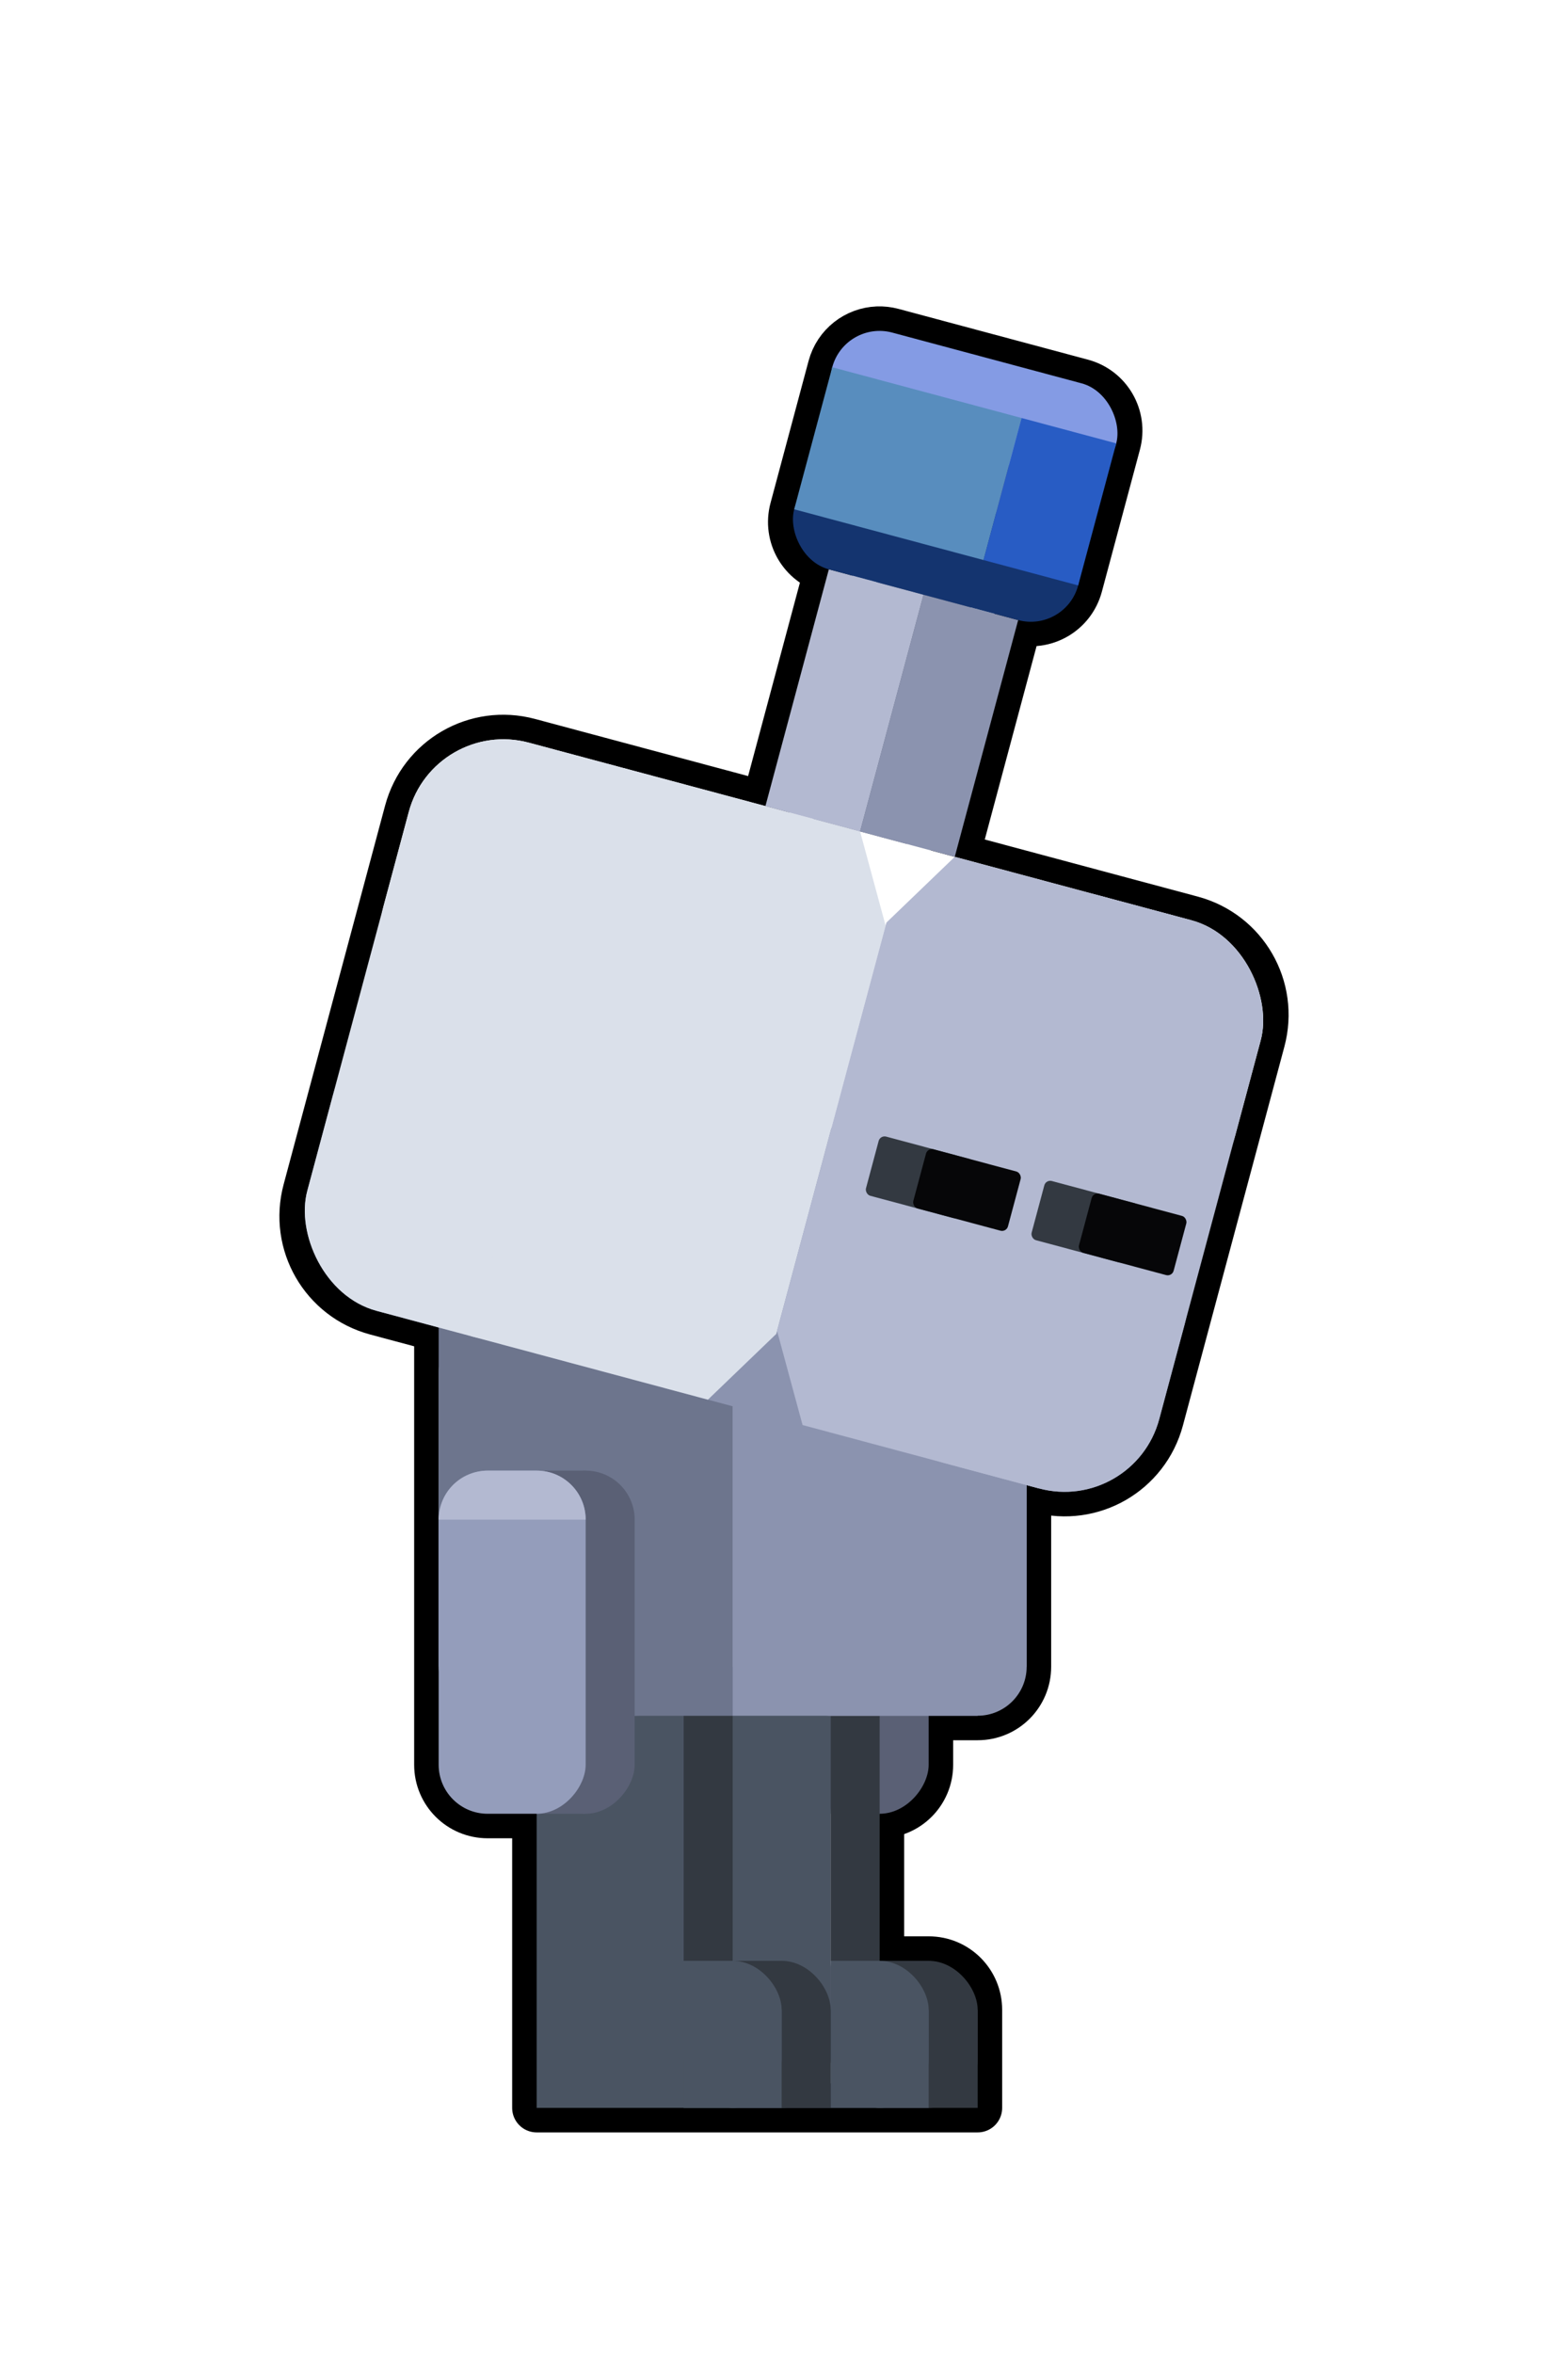 <?xml version="1.0" encoding="UTF-8" standalone="no"?>
<!-- Created with Inkscape (http://www.inkscape.org/) -->

<svg
   width="256"
   height="384"
   viewBox="0 0 256 384"
   version="1.1"
   id="svg5"
   inkscape:version="1.2.1 (9c6d41e410, 2022-07-14, custom)"
   sodipodi:docname="robot_hd_sleep_slouch_processed.svg"
   xmlns:inkscape="http://www.inkscape.org/namespaces/inkscape"
   xmlns:sodipodi="http://sodipodi.sourceforge.net/DTD/sodipodi-0.dtd"
   xmlns="http://www.w3.org/2000/svg"
   xmlns:svg="http://www.w3.org/2000/svg">
  <sodipodi:namedview
     id="namedview7"
     pagecolor="#505050"
     bordercolor="#eeeeee"
     borderopacity="1"
     inkscape:pageshadow="0"
     inkscape:pageopacity="0"
     inkscape:pagecheckerboard="0"
     inkscape:document-units="px"
     showgrid="false"
     units="px"
     width="1000px"
     scale-x="1"
     inkscape:zoom="1.4142136"
     inkscape:cx="136.47161"
     inkscape:cy="198.34345"
     inkscape:window-width="1904"
     inkscape:window-height="989"
     inkscape:window-x="8"
     inkscape:window-y="38"
     inkscape:window-maximized="0"
     inkscape:current-layer="layer1"
     inkscape:showpageshadow="0"
     inkscape:deskcolor="#505050" />
  <defs
     id="defs2">
    <filter
       style="color-interpolation-filters:sRGB;"
       inkscape:label="Drop Shadow"
       id="filter2629"
       x="-0.245"
       y="-0.132"
       width="1.49"
       height="1.265">
      <feFlood
         flood-opacity="0.392"
         flood-color="rgb(0,0,0)"
         result="flood"
         id="feFlood2619" />
      <feComposite
         in="flood"
         in2="SourceGraphic"
         operator="in"
         result="composite1"
         id="feComposite2621" />
      <feGaussianBlur
         in="composite1"
         stdDeviation="16"
         result="blur"
         id="feGaussianBlur2623" />
      <feOffset
         dx="0"
         dy="0"
         result="offset"
         id="feOffset2625" />
      <feComposite
         in="SourceGraphic"
         in2="offset"
         operator="over"
         result="composite2"
         id="feComposite2627" />
    </filter>
  </defs>
  <g
     inkscape:groupmode="layer"
     id="layer3"
     inkscape:label="Shadow" />
  <g
     inkscape:groupmode="layer"
     id="layer2"
     inkscape:label="Outline" />
  <g
     inkscape:label="Main"
     inkscape:groupmode="layer"
     id="layer1">
    <g
       id="g2699"
       transform="translate(-8.382)">
      <path
         id="path2604"
         style="fill:#5a6075;fill-opacity:1;stroke:none;stroke-width:16;stroke-linecap:round;stroke-linejoin:round;stroke-dasharray:none;stroke-opacity:1;paint-order:markers fill stroke;filter:url(#filter2629)"
         d="m 151.66,54.006 c -3.411,0.132 -6.47,2.449 -7.402,5.928 l -6.211,23.182 c -1.147,4.281 1.375,8.652 5.656,9.799 L 133.352,131.551 94.713,121.197 c -8.562,-2.294 -17.302,2.752 -19.596,11.314 l -4.141,15.455 -12.424,46.363 c -2.294,8.562 2.752,17.303 11.314,19.598 L 80,216.643 V 224 v 48 16 c 0,4.432 3.568,8 8,8 h 8 v 48 h 24 8 16 8 16 v -8 -8 c 0,-4.432 -3.568,-8 -8,-8 h -8 v -24 c 4.432,0 8,-3.568 8,-8 v -8 h 8 c 4.432,0 8,-3.568 8,-8 v -29.635 l 2.051,0.549 c 8.562,2.294 17.302,-2.751 19.596,-11.312 l 4.141,-15.455 8.283,-30.91 4.141,-15.455 c 2.294,-8.561 -2.752,-17.301 -11.312,-19.596 h -0.002 l -38.637,-10.354 10.354,-38.637 c 4.281,1.147 8.65,-1.375 9.797,-5.656 l 6.213,-23.182 c 1.147,-4.281 -1.375,-8.652 -5.656,-9.799 l -30.91,-8.281 c -0.803,-0.215 -1.609,-0.302 -2.396,-0.271 z" />
      <path
         id="path1666"
         style="fill:none;stroke:#ffffff;stroke-width:16;stroke-linecap:round;stroke-linejoin:round;stroke-dasharray:none;stroke-opacity:1;paint-order:markers fill stroke"
         d="m 151.66,54.006 c -3.411,0.132 -6.47,2.449 -7.402,5.928 l -6.211,23.182 c -1.147,4.281 1.375,8.652 5.656,9.799 L 133.352,131.551 94.713,121.197 c -8.562,-2.294 -17.302,2.752 -19.596,11.314 l -4.141,15.455 -12.424,46.363 c -2.294,8.562 2.752,17.303 11.314,19.598 L 80,216.643 V 224 v 48 16 c 0,4.432 3.568,8 8,8 h 8 v 48 h 24 8 16 8 16 v -8 -8 c 0,-4.432 -3.568,-8 -8,-8 h -8 v -24 c 4.432,0 8,-3.568 8,-8 v -8 h 8 c 4.432,0 8,-3.568 8,-8 v -29.635 l 2.051,0.549 c 8.562,2.294 17.302,-2.751 19.596,-11.312 l 4.141,-15.455 8.283,-30.91 4.141,-15.455 c 2.294,-8.561 -2.752,-17.301 -11.312,-19.596 h -0.002 l -38.637,-10.354 10.354,-38.637 c 4.281,1.147 8.65,-1.375 9.797,-5.656 l 6.213,-23.182 c 1.147,-4.281 -1.375,-8.652 -5.656,-9.799 l -30.91,-8.281 c -0.803,-0.215 -1.609,-0.302 -2.396,-0.271 z" />
      <path
         id="path1663"
         style="fill:none;stroke:#000000;stroke-width:8;stroke-linecap:round;stroke-linejoin:round;stroke-dasharray:none;stroke-opacity:1;paint-order:markers fill stroke"
         d="m 151.66,54.006 c -3.411,0.132 -6.47,2.449 -7.402,5.928 l -6.211,23.182 c -1.147,4.281 1.375,8.652 5.656,9.799 L 133.352,131.551 94.713,121.197 c -8.562,-2.294 -17.302,2.752 -19.596,11.314 l -4.141,15.455 -12.424,46.363 c -2.294,8.562 2.752,17.303 11.314,19.598 L 80,216.643 V 224 v 48 16 c 0,4.432 3.568,8 8,8 h 8 v 48 h 24 8 16 8 16 v -8 -8 c 0,-4.432 -3.568,-8 -8,-8 h -8 v -24 c 4.432,0 8,-3.568 8,-8 v -8 h 8 c 4.432,0 8,-3.568 8,-8 v -29.635 l 2.051,0.549 c 8.562,2.294 17.302,-2.751 19.596,-11.312 l 4.141,-15.455 8.283,-30.91 4.141,-15.455 c 2.294,-8.561 -2.752,-17.301 -11.312,-19.596 h -0.002 l -38.637,-10.354 10.354,-38.637 c 4.281,1.147 8.65,-1.375 9.797,-5.656 l 6.213,-23.182 c 1.147,-4.281 -1.375,-8.652 -5.656,-9.799 l -30.91,-8.281 c -0.803,-0.215 -1.609,-0.302 -2.396,-0.271 z" />
      <g
         id="g732">
        <g
           id="g27882"
           transform="translate(32,24)"
           style="fill:#5a6075;fill-opacity:1"
           inkscape:label="ArmBack">
          <rect
             style="fill:#5a6075;fill-opacity:1;stroke:none;stroke-width:64;stroke-linecap:round;stroke-linejoin:round;paint-order:markers fill stroke"
             id="rect27878"
             width="16"
             height="56"
             x="-128"
             y="216"
             transform="scale(-1,1)"
             ry="8" />
          <rect
             style="fill:#5a6075;fill-opacity:1;stroke:none;stroke-width:64;stroke-linecap:round;stroke-linejoin:round;paint-order:markers fill stroke"
             id="rect27880"
             width="8"
             height="56"
             x="-120"
             y="216"
             transform="scale(-1,1)" />
        </g>
        <g
           id="g24057"
           inkscape:label="legR"
           transform="translate(0,24)">
          <g
             id="g15818">
            <rect
               style="fill:#333941;fill-opacity:1;stroke:none;stroke-width:64;stroke-linecap:round;stroke-linejoin:round;paint-order:markers fill stroke"
               id="rect15814"
               width="24"
               height="16"
               x="144"
               y="304" />
            <rect
               style="fill:#333941;fill-opacity:1;stroke:none;stroke-width:64;stroke-linecap:round;stroke-linejoin:round;paint-order:markers fill stroke"
               id="rect15754"
               width="24"
               height="24"
               x="144"
               y="296"
               ry="8" />
          </g>
          <rect
             style="fill:#4a5462;fill-opacity:1;stroke:none;stroke-width:64;stroke-linecap:round;stroke-linejoin:round;paint-order:markers fill stroke"
             id="rect15674"
             width="24"
             height="64"
             x="120"
             y="256" />
          <rect
             style="fill:#333941;fill-opacity:1;stroke:none;stroke-width:64;stroke-linecap:round;stroke-linejoin:round;paint-order:markers fill stroke"
             id="rect15752"
             width="8"
             height="40"
             x="144"
             y="256" />
          <g
             id="g15828">
            <rect
               style="fill:#4a5462;fill-opacity:1;stroke:none;stroke-width:64;stroke-linecap:round;stroke-linejoin:round;paint-order:markers fill stroke"
               id="rect15676"
               width="16"
               height="24"
               x="144"
               y="296"
               ry="8" />
            <rect
               style="fill:#4a5462;fill-opacity:1;stroke:none;stroke-width:64;stroke-linecap:round;stroke-linejoin:round;paint-order:markers fill stroke"
               id="rect15810"
               width="8"
               height="24"
               x="144"
               y="296" />
            <rect
               style="fill:#4a5462;fill-opacity:1;stroke:none;stroke-width:64;stroke-linecap:round;stroke-linejoin:round;paint-order:markers fill stroke"
               id="rect15812"
               width="8"
               height="16"
               x="152"
               y="304" />
          </g>
        </g>
        <g
           id="g24068"
           inkscape:label="legL"
           transform="translate(0,24)">
          <rect
             style="fill:#4a5462;fill-opacity:1;stroke:none;stroke-width:64;stroke-linecap:round;stroke-linejoin:round;paint-order:markers fill stroke"
             id="rect13494"
             width="24"
             height="64"
             x="96"
             y="256" />
          <rect
             style="fill:#333941;fill-opacity:1;stroke:none;stroke-width:64;stroke-linecap:round;stroke-linejoin:round;paint-order:markers fill stroke"
             id="rect15750"
             width="8"
             height="40"
             x="120"
             y="256"
             inkscape:label="rect15750" />
          <g
             id="g15850"
             transform="translate(-24)">
            <rect
               style="fill:#333941;fill-opacity:1;stroke:none;stroke-width:64;stroke-linecap:round;stroke-linejoin:round;paint-order:markers fill stroke"
               id="rect15846"
               width="24"
               height="16"
               x="144"
               y="304" />
            <rect
               style="fill:#333941;fill-opacity:1;stroke:none;stroke-width:64;stroke-linecap:round;stroke-linejoin:round;paint-order:markers fill stroke"
               id="rect15848"
               width="24"
               height="24"
               x="144"
               y="296"
               ry="8" />
          </g>
          <g
             id="g15858"
             transform="translate(-24)">
            <rect
               style="fill:#4a5462;fill-opacity:1;stroke:none;stroke-width:64;stroke-linecap:round;stroke-linejoin:round;paint-order:markers fill stroke"
               id="rect15852"
               width="16"
               height="24"
               x="144"
               y="296"
               ry="8" />
            <rect
               style="fill:#4a5462;fill-opacity:1;stroke:none;stroke-width:64;stroke-linecap:round;stroke-linejoin:round;paint-order:markers fill stroke"
               id="rect15854"
               width="8"
               height="24"
               x="144"
               y="296" />
            <rect
               style="fill:#4a5462;fill-opacity:1;stroke:none;stroke-width:64;stroke-linecap:round;stroke-linejoin:round;paint-order:markers fill stroke"
               id="rect15856"
               width="8"
               height="16"
               x="152"
               y="304" />
          </g>
        </g>
        <g
           id="g15743"
           inkscape:label="bodyL"
           transform="translate(0,24)">
          <rect
             style="fill:#6d758d;fill-opacity:1;stroke-width:64;stroke-linecap:round;stroke-linejoin:round;paint-order:markers fill stroke"
             id="rect8230"
             width="48"
             height="56"
             x="80"
             y="192" />
          <rect
             style="fill:#6d758d;fill-opacity:1;stroke-width:64;stroke-linecap:round;stroke-linejoin:round;paint-order:markers fill stroke"
             id="rect15680"
             width="40"
             height="64"
             x="88"
             y="192" />
          <rect
             style="fill:#6d758d;fill-opacity:1;stroke-width:64;stroke-linecap:round;stroke-linejoin:round;paint-order:markers fill stroke"
             id="rect15682"
             width="40"
             height="64"
             x="80"
             y="192"
             ry="8" />
        </g>
        <g
           id="g15748"
           inkscape:label="bodyR"
           transform="translate(0,24)">
          <rect
             style="fill:#8b93af;fill-opacity:1;stroke-width:64;stroke-linecap:round;stroke-linejoin:round;paint-order:markers fill stroke"
             id="rect11914"
             width="48"
             height="56"
             x="128"
             y="192" />
          <rect
             style="fill:#8b93af;fill-opacity:1;stroke-width:64;stroke-linecap:round;stroke-linejoin:round;paint-order:markers fill stroke"
             id="rect15736"
             width="40"
             height="64"
             x="128"
             y="192" />
          <rect
             style="fill:#8b93af;fill-opacity:1;stroke-width:64;stroke-linecap:round;stroke-linejoin:round;paint-order:markers fill stroke"
             id="rect15738"
             width="40"
             height="64"
             x="136"
             y="192"
             ry="8" />
        </g>
        <g
           id="g588"
           transform="translate(8.382,15.419)">
          <rect
             style="fill:#ffffff;fill-opacity:1;stroke-width:64;stroke-linecap:round;stroke-linejoin:round;paint-order:markers fill stroke"
             id="rect231"
             width="144"
             height="48"
             x="94.767"
             y="79.83"
             ry="16"
             inkscape:label="HeadShadeT"
             transform="rotate(15)" />
          <rect
             style="fill:#8b93af;fill-opacity:1;stroke-width:64;stroke-linecap:round;stroke-linejoin:round;paint-order:markers fill stroke"
             id="rect2982"
             width="144"
             height="48"
             x="94.767"
             y="127.83"
             ry="16"
             inkscape:label="HeadShadeB"
             transform="rotate(15)" />
          <g
             id="g12766"
             inkscape:label="HeadFaceL"
             transform="rotate(15,42.027,155.319)">
            <rect
               style="fill:#dae0ea;fill-opacity:1;stroke-width:64;stroke-linecap:round;stroke-linejoin:round;paint-order:markers fill stroke"
               id="rect3762"
               width="48"
               height="96"
               x="56"
               y="96"
               ry="16" />
            <path
               style="fill:#dae0ea;fill-opacity:1;stroke:none;stroke-width:1px;stroke-linecap:butt;stroke-linejoin:miter;stroke-opacity:1"
               d="m 88,192 40,1.4e-4 8,-13.248 -2.4e-4,-68.988 L 128,96 H 88 Z"
               id="path12707"
               sodipodi:nodetypes="ccccccc" />
          </g>
          <g
             id="g12762"
             inkscape:label="HeadFaceR"
             transform="rotate(15,42.027,155.319)">
            <rect
               style="fill:#b3b9d1;fill-opacity:1;stroke-width:64;stroke-linecap:round;stroke-linejoin:round;paint-order:markers fill stroke"
               id="rect6672"
               width="48"
               height="96"
               x="152"
               y="96"
               ry="16" />
            <path
               style="fill:#b3b9d1;fill-opacity:1;stroke:none;stroke-width:1px;stroke-linecap:butt;stroke-linejoin:miter;stroke-opacity:1"
               d="M 184,96 144,96 136,109.248 l 2.4e-4,68.988 8,13.764 h 40 z"
               id="path12758"
               sodipodi:nodetypes="ccccccc" />
          </g>
          <g
             id="g24046"
             inkscape:label="Eyes"
             transform="rotate(15,42.027,155.319)">
            <g
               id="g16652">
              <rect
                 style="fill:#333941;fill-opacity:1;stroke:none;stroke-width:64;stroke-linecap:round;stroke-linejoin:round;paint-order:markers fill stroke"
                 id="rect16642"
                 width="16"
                 height="10"
                 x="172"
                 y="143"
                 ry="1" />
              <rect
                 style="fill:#060608;fill-opacity:1;stroke:none;stroke-width:64;stroke-linecap:round;stroke-linejoin:round;paint-order:markers fill stroke"
                 id="rect15860"
                 width="16"
                 height="10"
                 x="180"
                 y="143"
                 ry="1" />
            </g>
            <g
               id="g16648"
               transform="translate(4)">
              <rect
                 style="fill:#333941;fill-opacity:1;stroke:none;stroke-width:64;stroke-linecap:round;stroke-linejoin:round;paint-order:markers fill stroke"
                 id="rect16644"
                 width="16"
                 height="10"
                 x="140"
                 y="143"
                 ry="1" />
              <rect
                 style="fill:#060608;fill-opacity:1;stroke:none;stroke-width:64;stroke-linecap:round;stroke-linejoin:round;paint-order:markers fill stroke"
                 id="rect16640"
                 width="16"
                 height="10"
                 x="148"
                 y="143"
                 ry="1" />
            </g>
          </g>
          <g
             id="g24038"
             inkscape:label="AntennaBase"
             transform="rotate(15,42.027,155.319)">
            <rect
               style="fill:#b3b9d1;fill-opacity:1;stroke:none;stroke-width:64;stroke-linecap:round;stroke-linejoin:round;paint-order:markers fill stroke"
               id="rect17432"
               width="16"
               height="40"
               x="112"
               y="56" />
            <rect
               style="fill:#8b93af;fill-opacity:1;stroke:none;stroke-width:64;stroke-linecap:round;stroke-linejoin:round;paint-order:markers fill stroke"
               id="rect18886"
               width="16"
               height="40"
               x="128"
               y="56" />
          </g>
          <g
             id="g24034"
             inkscape:label="AntennaHead"
             transform="rotate(15,42.027,155.319)">
            <rect
               style="fill:#14346f;fill-opacity:1;stroke:none;stroke-width:64;stroke-linecap:round;stroke-linejoin:round;paint-order:markers fill stroke"
               id="rect20340"
               width="48"
               height="16"
               x="104"
               y="40"
               ry="8" />
            <rect
               style="fill:#849be4;fill-opacity:1;stroke:none;stroke-width:64;stroke-linecap:round;stroke-linejoin:round;paint-order:markers fill stroke"
               id="rect21068"
               width="48"
               height="16"
               x="104"
               y="16"
               ry="8" />
            <rect
               style="fill:#588dbe;fill-opacity:1;stroke:none;stroke-width:64;stroke-linecap:round;stroke-linejoin:round;paint-order:markers fill stroke"
               id="rect21796"
               width="32"
               height="24"
               x="104"
               y="24" />
            <rect
               style="fill:#285cc4;fill-opacity:1;stroke:none;stroke-width:64;stroke-linecap:round;stroke-linejoin:round;paint-order:markers fill stroke"
               id="rect22576"
               width="16"
               height="24"
               x="136"
               y="24" />
          </g>
        </g>
        <g
           id="g27972"
           inkscape:label="ArmFront"
           transform="translate(0,24)">
          <g
             id="g27145"
             transform="translate(-16)"
             style="fill:#5a6075;fill-opacity:1">
            <rect
               style="fill:#5a6075;fill-opacity:1;stroke:none;stroke-width:64;stroke-linecap:round;stroke-linejoin:round;paint-order:markers fill stroke"
               id="rect26357"
               width="16"
               height="56"
               x="-128"
               y="216"
               transform="scale(-1,1)"
               ry="8" />
            <rect
               style="fill:#5a6075;fill-opacity:1;stroke:none;stroke-width:64;stroke-linecap:round;stroke-linejoin:round;paint-order:markers fill stroke"
               id="rect27139"
               width="8"
               height="56"
               x="-120"
               y="216"
               transform="scale(-1,1)" />
          </g>
          <rect
             style="fill:#949dbb;fill-opacity:1;stroke:none;stroke-width:64;stroke-linecap:round;stroke-linejoin:round;paint-order:markers fill stroke"
             id="rect24123"
             width="24"
             height="56"
             x="-104"
             y="216"
             transform="scale(-1,1)"
             ry="8" />
          <path
             id="rect27147"
             style="fill:#b3b9d1;fill-opacity:1;stroke:none;stroke-width:64;stroke-linecap:round;stroke-linejoin:round;paint-order:markers fill stroke"
             d="m -88,216 c 4.432,0 8,3.568 8,8 h -24 c 0,-4.432 3.568,-8 8,-8 z"
             transform="scale(-1,1)" />
        </g>
      </g>
    </g>
  </g>
</svg>
